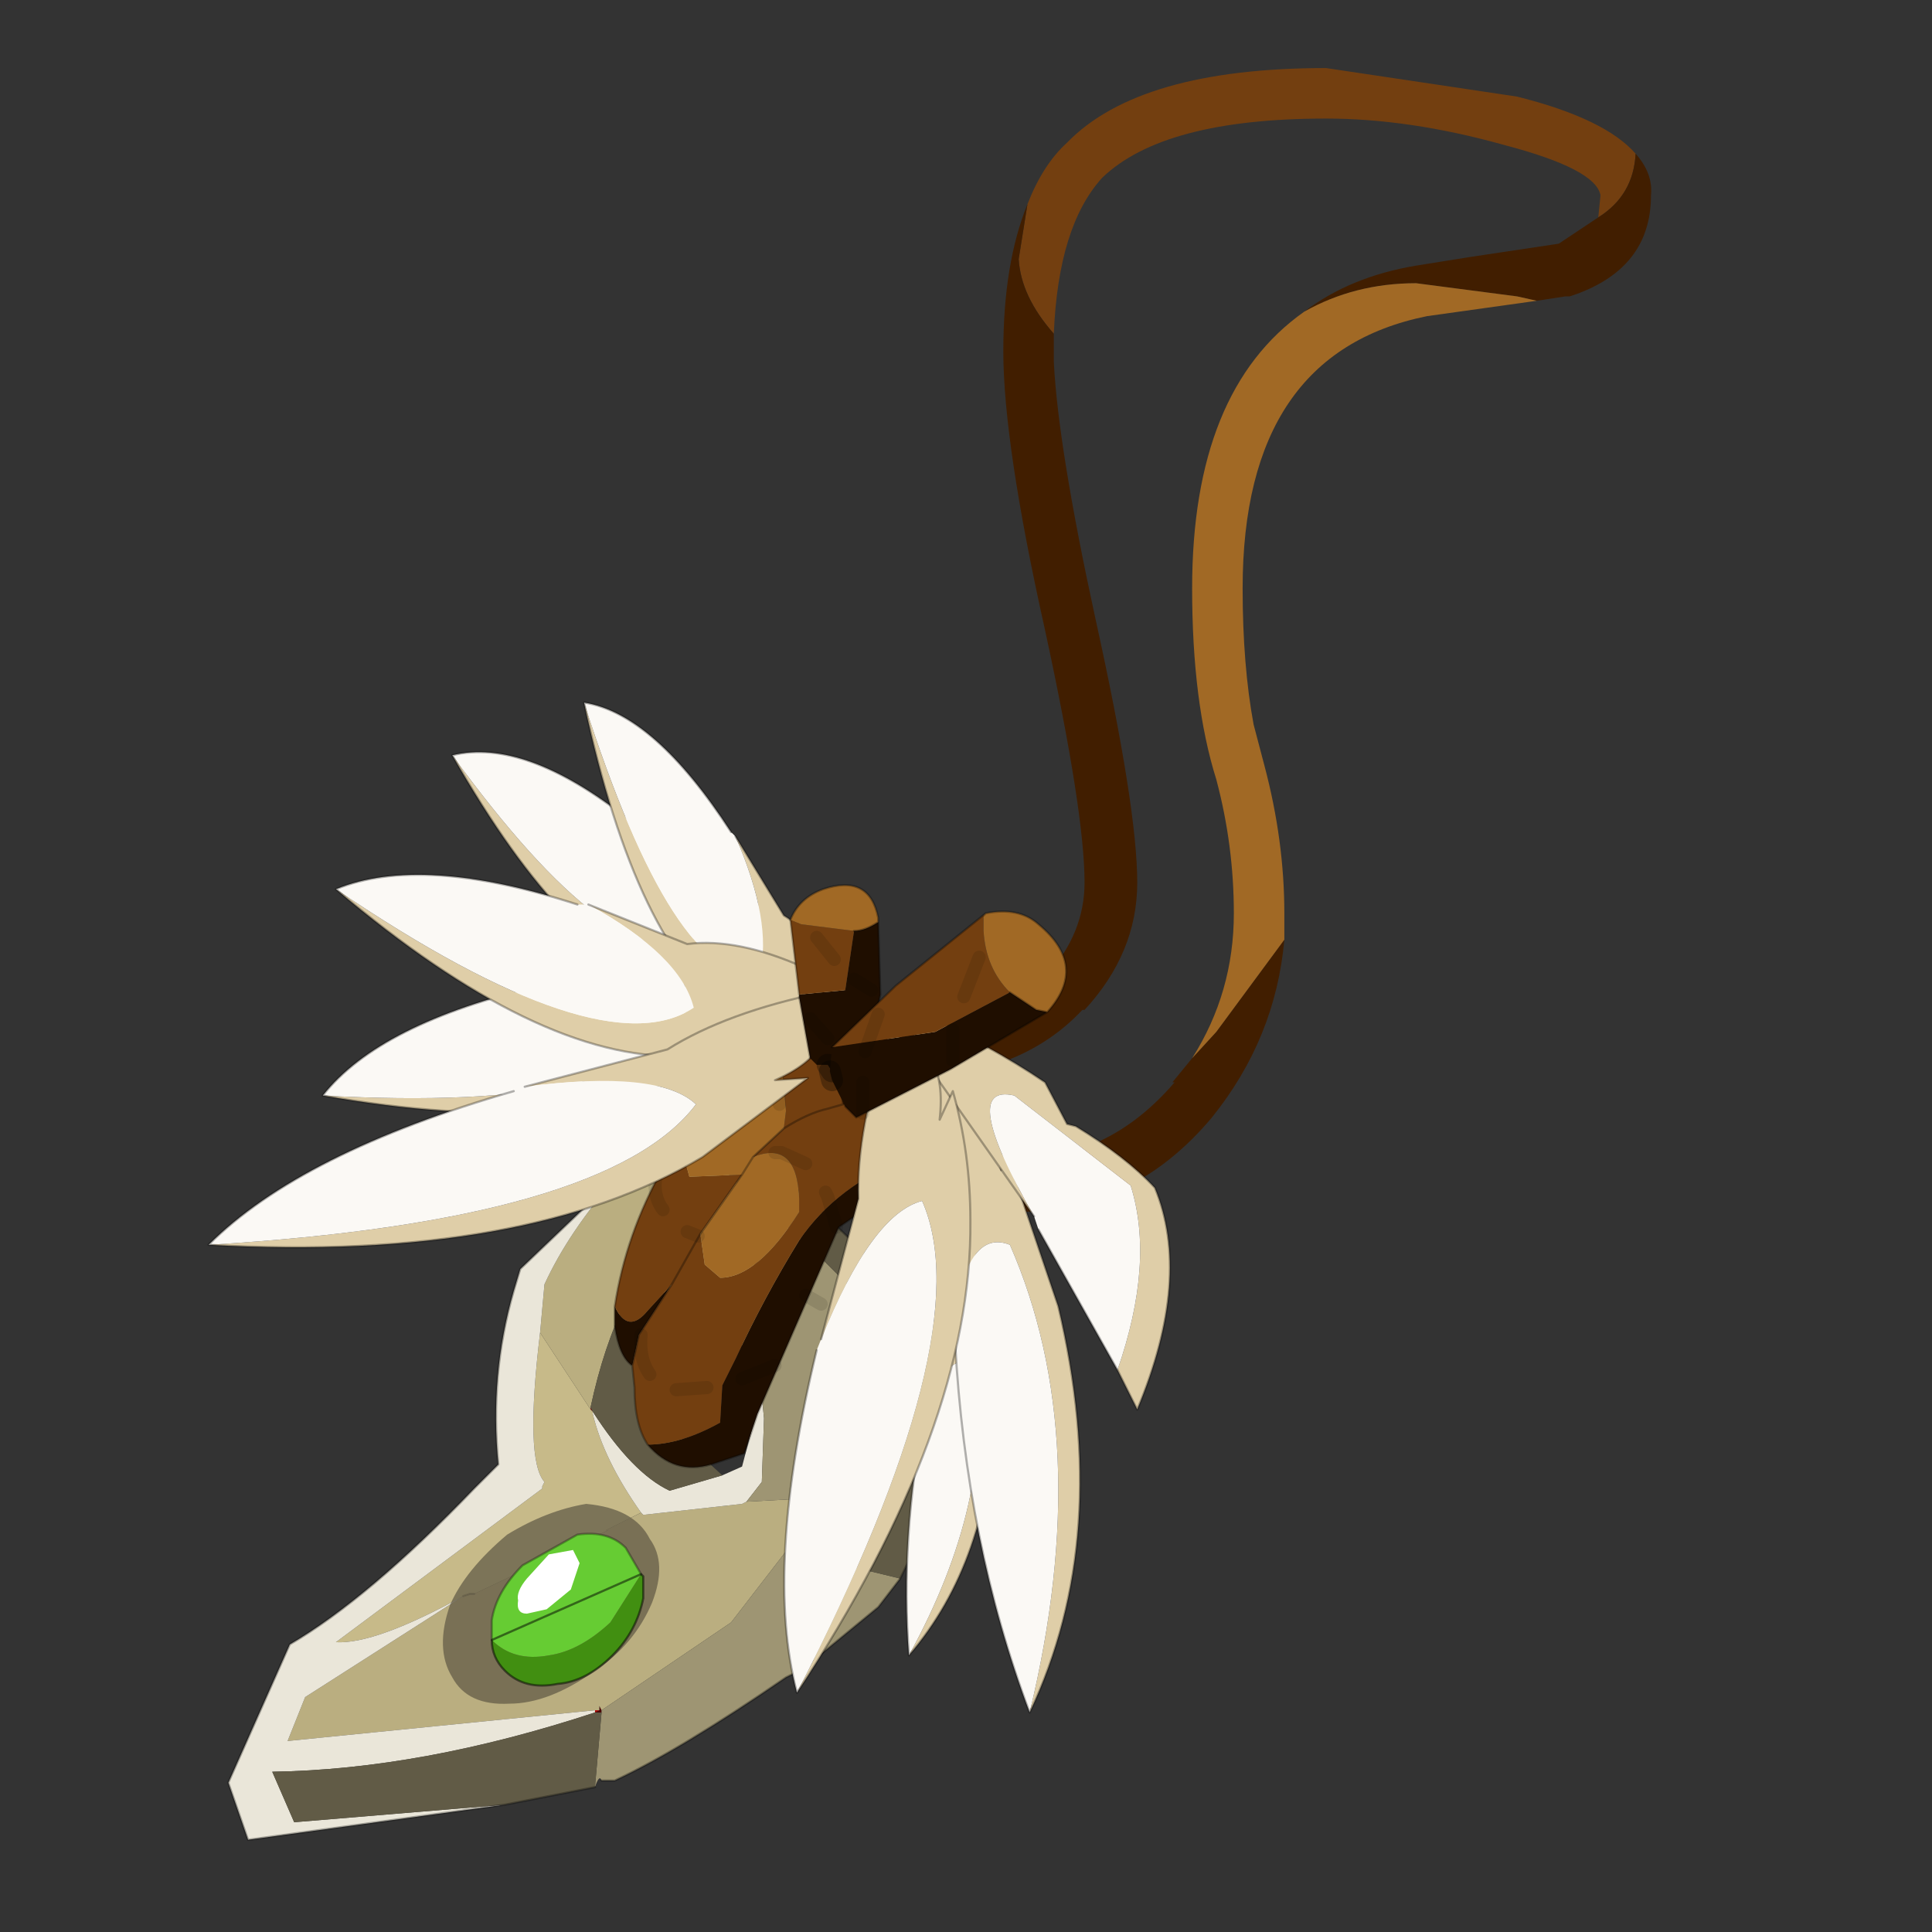<?xml version="1.0" encoding="UTF-8" standalone="no"?>
<svg xmlns:xlink="http://www.w3.org/1999/xlink" height="440.0px" width="440.0px" xmlns="http://www.w3.org/2000/svg">
  <rect width="100%" height="100%" fill="#333333" stroke="none"/>
  <g transform="matrix(10.0, 0.0, 0.0, 10.0, 0.0, 0.0)">
    <use height="44.0" transform="matrix(1.0, 0.0, 0.0, 1.0, 0.0, 0.0)" width="44.0" xlink:href="#shape0"/>
  </g>
  <defs>
    <g id="shape0" transform="matrix(1.0, 0.0, 0.0, 1.0, 0.0, 0.0)">
      <path d="M44.0 44.0 L0.0 44.0 0.0 0.0 44.0 0.0 44.0 44.0" fill="#43adca" fill-opacity="0.0" fill-rule="evenodd" stroke="none"/>
      <path d="M15.45 26.15 L15.9 25.85" fill="none" stroke="#000000" stroke-linecap="round" stroke-linejoin="round" stroke-opacity="0.302" stroke-width="0.05"/>
      <path d="M7.35 24.95 Q14.6 25.35 15.65 23.1 14.85 22.3 12.45 22.35 L14.9 21.95 Q15.85 21.3 17.5 21.15 18.2 22.35 17.05 22.8 L17.65 22.8 Q17.0 23.7 16.05 24.2 13.3 26.0 7.35 24.95" fill="#dfcea8" fill-rule="evenodd" stroke="none"/>
      <path d="M12.3 22.45 L12.45 22.35 Q14.85 22.3 15.65 23.1 14.6 25.35 7.35 24.95 8.65 23.3 12.3 22.45" fill="#fbf9f5" fill-rule="evenodd" stroke="none"/>
      <path d="M12.3 22.45 Q8.65 23.3 7.35 24.95 M12.45 22.35 L14.9 21.95 Q15.85 21.3 17.5 21.15 18.2 22.35 17.05 22.8 L17.65 22.8 Q17.0 23.7 16.05 24.2 13.3 26.0 7.35 24.95" fill="none" stroke="#000000" stroke-linecap="round" stroke-linejoin="round" stroke-opacity="0.302" stroke-width="0.05"/>
      <path d="M36.4 4.95 L36.45 4.45 Q36.35 3.85 34.25 3.3 32.1 2.7 30.2 2.7 26.5 2.7 25.1 4.05 24.1 5.15 24.0 7.6 23.25 6.75 23.2 5.9 L23.4 4.65 Q23.75 3.75 24.3 3.25 25.95 1.55 30.2 1.55 L34.55 2.2 Q36.55 2.7 37.25 3.5 37.2 4.45 36.4 4.95" fill="#733f10" fill-rule="evenodd" stroke="none"/>
      <path d="M36.4 4.95 Q37.2 4.45 37.25 3.5 37.65 3.95 37.6 4.45 37.6 6.15 35.75 6.75 L35.65 6.75 35.0 6.85 34.55 6.75 32.25 6.45 Q30.85 6.45 29.7 7.1 30.75 6.3 32.25 6.05 L33.5 5.85 35.5 5.55 36.4 4.95 M23.4 4.65 L23.2 5.9 Q23.25 6.75 24.0 7.6 L24.0 8.0 24.0 8.25 Q24.1 10.2 24.95 14.1 25.9 18.4 25.9 20.1 25.9 21.7 24.7 23.0 L24.65 23.0 Q23.2 24.55 20.55 24.55 18.8 24.55 18.15 24.15 L17.9 23.8 Q17.8 23.55 18.0 23.35 L18.35 23.1 18.75 23.15 20.55 23.4 Q22.65 23.4 23.85 22.2 24.7 21.25 24.7 20.1 24.7 18.5 23.8 14.35 22.85 10.1 22.85 8.0 22.85 6.0 23.4 4.65 M27.15 24.1 L27.7 23.5 29.25 21.4 Q29.05 23.65 27.6 25.45 25.8 27.6 23.15 27.6 22.1 27.6 20.7 26.8 L18.85 25.65 18.6 25.3 Q18.5 25.1 18.7 24.85 18.8 24.65 19.05 24.6 L19.45 24.65 21.35 25.85 21.3 25.85 Q22.35 26.4 23.15 26.4 25.25 26.4 26.75 24.65 L26.7 24.65 27.15 24.1" fill="#411e00" fill-rule="evenodd" stroke="none"/>
      <path d="M29.7 7.1 Q30.85 6.45 32.25 6.45 L34.55 6.75 35.0 6.85 32.5 7.2 Q28.3 8.05 28.3 13.4 28.3 15.15 28.55 16.5 L28.8 17.45 Q29.25 19.15 29.25 20.8 L29.25 21.4 27.7 23.5 27.15 24.1 Q28.1 22.6 28.1 20.8 28.1 19.25 27.7 17.75 27.15 16.0 27.15 13.4 27.15 8.9 29.7 7.1" fill="#a16925" fill-rule="evenodd" stroke="none"/>
      <path d="M10.3 17.2 Q14.05 22.35 15.85 21.35 15.85 20.2 14.5 18.7 L16.0 19.95 Q16.9 20.1 17.85 21.15 17.65 22.4 16.7 22.0 L17.05 22.4 15.45 22.45 Q13.0 21.95 10.3 17.2" fill="#dfcea8" fill-rule="evenodd" stroke="none"/>
      <path d="M14.3 18.65 L14.5 18.7 Q15.85 20.2 15.85 21.35 14.05 22.35 10.3 17.2 11.95 16.8 14.3 18.65" fill="#fbf9f5" fill-rule="evenodd" stroke="none"/>
      <path d="M14.3 18.65 Q11.95 16.8 10.3 17.2 M14.5 18.7 L16.0 19.95 Q16.9 20.1 17.85 21.15 17.65 22.4 16.7 22.0 L17.05 22.4 15.45 22.45 Q13.0 21.95 10.3 17.2" fill="none" stroke="#000000" stroke-linecap="round" stroke-linejoin="round" stroke-opacity="0.302" stroke-width="0.05"/>
      <path d="M13.3 16.0 Q15.35 22.4 17.3 22.2 17.6 21.0 16.75 19.05 L17.85 20.85 Q18.6 21.3 19.3 22.65 18.7 23.85 18.0 23.1 L18.15 23.55 Q17.35 23.5 16.7 23.05 14.5 21.6 13.3 16.0" fill="#dfcea8" fill-rule="evenodd" stroke="none"/>
      <path d="M16.65 18.95 L16.75 19.05 Q17.6 21.0 17.3 22.2 15.35 22.4 13.3 16.0 14.9 16.25 16.65 18.95" fill="#fbf9f5" fill-rule="evenodd" stroke="none"/>
      <path d="M16.65 18.95 Q14.9 16.25 13.3 16.0 M16.75 19.05 L17.85 20.85 Q18.6 21.3 19.3 22.65 18.7 23.85 18.0 23.1 L18.15 23.55 Q17.35 23.5 16.7 23.05 14.5 21.6 13.3 16.0" fill="none" stroke="#000000" stroke-linecap="round" stroke-linejoin="round" stroke-opacity="0.302" stroke-width="0.05"/>
      <path d="M7.65 20.25 Q13.7 24.35 15.8 22.95 15.5 21.75 13.4 20.6 L15.65 21.5 Q16.8 21.35 18.35 22.05 18.35 23.45 17.1 23.3 L17.6 23.55 15.5 24.05 Q12.25 24.15 7.65 20.25" fill="#dfcea8" fill-rule="evenodd" stroke="none"/>
      <path d="M13.15 20.6 L13.4 20.6 Q15.5 21.75 15.8 22.95 13.7 24.35 7.65 20.25 9.6 19.45 13.15 20.6" fill="#fbf9f5" fill-rule="evenodd" stroke="none"/>
      <path d="M13.15 20.6 Q9.6 19.45 7.65 20.25 M13.4 20.6 L15.65 21.5 Q16.8 21.35 18.35 22.05 18.35 23.45 17.1 23.3 L17.6 23.55 15.5 24.05 Q12.25 24.15 7.65 20.25" fill="none" stroke="#000000" stroke-linecap="round" stroke-linejoin="round" stroke-opacity="0.302" stroke-width="0.05"/>
      <path d="M13.45 32.1 L13.45 32.05 13.5 32.15 13.45 32.1" fill="#780101" fill-rule="evenodd" stroke="none"/>
      <path d="M13.65 38.95 L13.7 38.95 13.55 39.0 13.65 38.95" fill="#400000" fill-rule="evenodd" stroke="none"/>
      <path d="M17.25 31.05 L17.3 31.3 17.25 31.3 17.25 31.05 M13.55 39.0 L13.55 38.95 13.65 38.95 13.55 39.0 M12.35 33.9 L12.35 33.85 12.35 33.9 M13.5 32.15 L13.45 32.05 13.5 32.15" fill="#b80101" fill-rule="evenodd" stroke="none"/>
      <path d="M13.7 38.95 L13.7 39.0 13.55 39.0 13.7 38.95 13.65 38.95 13.65 38.85 13.7 38.95" fill="#4f0000" fill-rule="evenodd" stroke="none"/>
      <path d="M12.3 30.35 L13.45 32.1 13.5 32.15 13.5 32.2 Q13.75 33.25 14.6 34.45 L13.8 34.85 13.85 34.85 10.8 36.3 10.7 36.3 10.55 36.35 Q8.55 37.45 7.65 37.4 L12.35 33.9 12.35 33.85 12.4 33.75 Q11.95 33.25 12.3 30.35" fill="#c7ba89" fill-rule="evenodd" stroke="none"/>
      <path d="M16.3 26.45 L17.1 27.25 17.75 27.8 16.45 30.15 15.7 29.55 15.3 29.4 14.25 29.65 Q13.75 30.65 13.45 32.05 L13.45 32.1 12.3 30.35 12.4 29.25 Q12.95 28.05 14.05 26.8 L16.3 26.45 M17.0 34.2 L18.85 34.1 16.65 36.95 13.7 38.95 13.65 38.85 13.65 38.95 13.55 38.95 6.55 39.65 6.95 38.65 10.55 36.35 10.7 36.3 10.8 36.3 13.85 34.85 13.8 34.85 14.6 34.45 14.65 34.5 16.9 34.25 17.0 34.2" fill="#baae80" fill-rule="evenodd" stroke="none"/>
      <path d="M14.05 26.8 Q12.95 28.05 12.4 29.25 L12.3 30.35 Q11.95 33.25 12.4 33.75 L12.35 33.85 12.35 33.9 7.65 37.4 Q8.55 37.45 10.55 36.35 L6.95 38.65 6.55 39.65 13.55 38.95 13.55 39.0 Q9.6 40.3 6.2 40.35 L6.7 41.5 11.5 41.1 5.65 41.9 5.2 40.6 6.6 37.45 Q8.4 36.4 10.8 33.9 L10.95 33.75 11.35 33.35 Q11.15 31.3 11.7 29.4 L11.85 28.9 14.05 26.8 M17.25 31.3 L17.3 31.3 17.4 32.3 17.35 33.75 17.0 34.2 16.9 34.25 14.65 34.5 14.6 34.45 Q13.75 33.25 13.5 32.2 L13.5 32.15 Q14.4 33.55 15.25 33.95 L16.45 33.6 16.9 33.4 17.15 32.45 17.25 31.4 17.25 31.3" fill="#eae6d9" fill-rule="evenodd" stroke="none"/>
      <path d="M17.75 27.8 L18.0 28.0 18.2 28.15 19.9 29.85 20.2 31.3 Q20.4 32.5 19.9 33.8 L19.1 35.3 18.85 35.55 20.5 35.95 20.0 36.6 18.6 37.75 18.45 37.85 18.35 37.95 18.15 38.1 18.1 38.1 17.9 38.2 Q15.5 39.85 14.0 40.55 L13.7 40.55 Q13.65 40.4 13.55 40.7 L13.7 39.0 13.7 38.95 16.65 36.95 18.85 34.1 17.0 34.2 17.35 33.75 17.4 32.3 17.3 31.3 17.25 31.05 16.45 30.15 17.75 27.8" fill="#9e9573" fill-rule="evenodd" stroke="none"/>
      <path d="M17.75 27.8 L17.1 27.25 16.3 26.45 18.1 27.05 18.45 27.35 19.65 28.5 20.75 29.6 21.6 30.4 Q21.8 32.65 21.3 34.3 L20.5 35.95 18.85 35.55 19.1 35.3 19.9 33.8 Q20.4 32.5 20.2 31.3 L19.9 29.85 18.2 28.15 18.0 28.0 17.75 27.8 M13.45 32.05 Q13.75 30.65 14.25 29.65 L15.3 29.4 14.5 31.25 15.25 32.5 16.45 33.6 15.25 33.95 Q14.4 33.55 13.5 32.15 L13.45 32.05 M13.7 39.0 L13.55 40.7 11.5 41.1 6.7 41.5 6.2 40.35 Q9.6 40.3 13.55 39.0 L13.7 39.0" fill="#615b46" fill-rule="evenodd" stroke="none"/>
      <path d="M20.5 35.95 L21.3 34.3 Q21.8 32.65 21.6 30.4 L20.75 29.6 19.65 28.5 18.45 27.35 18.1 27.05 16.3 26.45 14.05 26.8 11.85 28.9 11.7 29.4 Q11.15 31.3 11.35 33.35 L10.95 33.75 10.8 33.9 Q8.4 36.4 6.6 37.45 L5.2 40.6 5.65 41.9 11.5 41.1 13.55 40.7 M13.7 40.55 L14.0 40.55 Q15.5 39.85 17.9 38.2 L18.1 38.1 18.15 38.1 18.35 37.95 18.45 37.85 18.6 37.75 20.0 36.6 20.5 35.95" fill="none" stroke="#000000" stroke-linecap="round" stroke-linejoin="round" stroke-opacity="0.302" stroke-width="0.05"/>
      <path d="M16.45 30.15 L17.75 27.8 M10.8 36.3 L10.7 36.3 10.55 36.35" fill="none" stroke="#130f12" stroke-linecap="round" stroke-linejoin="round" stroke-opacity="0.302" stroke-width="0.05"/>
      <path d="M21.05 32.05 L21.5 30.3 Q21.6 29.1 21.95 27.95 22.45 28.8 22.35 30.1 L22.5 29.75 22.65 32.1 Q22.55 35.55 20.7 37.7 22.65 34.15 22.2 31.1 21.65 30.7 21.05 32.05" fill="#dfcea8" fill-rule="evenodd" stroke="none"/>
      <path d="M21.05 32.05 Q21.65 30.7 22.2 31.1 22.65 34.15 20.7 37.7 20.5 35.05 21.05 32.2 L21.05 32.05" fill="#fbf9f5" fill-rule="evenodd" stroke="none"/>
      <path d="M20.7 37.7 Q22.55 35.55 22.65 32.1 L22.5 29.75 22.35 30.1 Q22.45 28.8 21.95 27.95 21.6 29.1 21.5 30.3 L21.05 32.05 M20.7 37.7 Q20.5 35.05 21.05 32.2" fill="none" stroke="#000000" stroke-linecap="round" stroke-linejoin="round" stroke-opacity="0.302" stroke-width="0.05"/>
      <path d="M20.7 26.35 L20.85 27.1 20.05 27.3 19.1 27.95 17.25 32.2 16.95 33.1 16.2 33.35 Q15.35 33.6 14.75 32.9 15.5 32.9 16.4 32.4 L16.45 31.55 16.75 30.95 Q17.4 29.55 18.2 28.25 19.05 27.0 20.7 26.35 M14.4 31.1 Q14.1 30.9 14.0 30.2 L14.0 29.75 Q14.3 30.4 14.75 29.85 L15.3 29.25 14.55 30.4 14.4 31.1" fill="#1f0e00" fill-rule="evenodd" stroke="none"/>
      <path d="M17.85 25.7 L17.9 25.3 17.8 24.2 18.0 24.15 18.1 24.15 Q18.9 23.8 19.15 24.75 L19.2 25.15 Q19.8 25.25 20.05 25.55 L20.7 26.35 Q19.05 27.0 18.2 28.25 17.4 29.55 16.75 30.95 L16.45 31.55 16.4 32.4 Q15.5 32.9 14.75 32.9 14.45 32.45 14.45 31.6 L14.4 31.1 14.55 30.4 15.3 29.25 15.95 28.1 15.3 29.25 14.75 29.85 Q14.3 30.4 14.0 29.75 14.25 28.1 15.1 26.6 L15.6 25.65 15.55 26.25 15.7 26.8 16.9 26.75 15.95 28.1 16.05 28.8 16.4 29.1 Q17.25 29.1 18.2 27.6 L18.2 27.3 Q18.15 25.95 17.15 26.35 L17.85 25.7 Q18.4 25.35 18.85 25.25 L19.2 25.15 18.85 25.25 Q18.4 25.35 17.85 25.7" fill="#733f10" fill-rule="evenodd" stroke="none"/>
      <path d="M17.8 24.2 L17.9 25.3 17.85 25.7 17.15 26.35 Q18.15 25.95 18.2 27.3 L18.2 27.6 Q17.25 29.1 16.4 29.1 L16.05 28.8 15.95 28.1 16.9 26.75 15.7 26.8 15.55 26.25 15.6 25.65 Q16.45 24.95 17.4 24.5 L17.8 24.2 M17.15 26.35 L16.9 26.75 17.15 26.35" fill="#a16925" fill-rule="evenodd" stroke="none"/>
      <path d="M17.8 24.2 L17.4 24.5 Q16.45 24.95 15.6 25.65 M16.9 26.75 L17.15 26.35 17.85 25.7 Q18.4 25.35 18.85 25.25 L19.2 25.15 19.15 24.75 Q18.9 23.8 18.1 24.15 L18.0 24.15 17.8 24.2 M19.2 25.15 Q19.8 25.25 20.05 25.55 L20.7 26.35 20.85 27.1 20.05 27.3 19.1 27.95 17.25 32.2 16.95 33.1 16.2 33.35 Q15.35 33.6 14.75 32.9 14.45 32.45 14.45 31.6 L14.4 31.1 Q14.1 30.9 14.0 30.2 L14.0 29.75 Q14.25 28.1 15.1 26.6 L15.6 25.65 M15.95 28.1 L15.3 29.25 14.55 30.4 14.4 31.1 M16.9 26.75 L15.95 28.1" fill="none" stroke="#000000" stroke-linecap="round" stroke-linejoin="round" stroke-opacity="0.302" stroke-width="0.05"/>
      <path d="M17.65 24.05 L17.75 25.15 M15.0 26.55 Q14.8 27.15 15.1 27.55 M18.7 29.7 L18.35 29.5 M14.6 30.4 Q14.55 30.95 14.8 31.3 M15.4 31.65 L16.1 31.6 M16.9 31.4 L17.65 31.1 M15.65 28.05 L15.9 28.15 M20.1 29.75 L19.3 29.9 M19.05 27.95 L18.85 27.25 18.8 27.15 M18.35 26.5 L17.8 26.25 17.65 26.25" fill="none" stroke="#000000" stroke-linecap="round" stroke-linejoin="round" stroke-opacity="0.102" stroke-width="0.3"/>
      <path d="M21.7 30.25 L21.7 27.35 Q21.25 25.55 21.3 23.65 22.45 24.8 22.8 26.65 L22.85 26.05 24.1 29.75 Q25.35 35.0 23.45 39.0 24.95 32.8 23.0 28.35 22.0 27.95 21.7 30.25" fill="#dfcea8" fill-rule="evenodd" stroke="none"/>
      <path d="M21.7 30.25 Q22.0 27.95 23.0 28.35 24.95 32.8 23.45 39.0 22.0 35.15 21.75 30.55 L21.7 30.25" fill="#fbf9f5" fill-rule="evenodd" stroke="none"/>
      <path d="M23.45 39.0 Q25.35 35.0 24.1 29.75 L22.85 26.05 22.8 26.65 Q22.45 24.8 21.3 23.65 21.25 25.55 21.7 27.35 L21.7 30.25 M23.45 39.0 Q22.0 35.15 21.75 30.55" fill="none" stroke="#000000" stroke-linecap="round" stroke-linejoin="round" stroke-opacity="0.302" stroke-width="0.05"/>
      <path d="M23.55 27.7 L20.95 24.0 20.85 23.75 20.7 22.95 Q22.55 23.8 23.8 24.65 L24.3 25.6 24.5 25.65 Q25.65 26.35 26.3 27.05 27.15 29.1 25.9 32.1 L25.45 31.2 Q26.3 28.75 25.75 27.0 L23.1 24.95 Q21.8 24.65 23.55 27.7" fill="#dfcea8" fill-rule="evenodd" stroke="none"/>
      <path d="M23.55 27.7 Q21.8 24.65 23.1 24.95 L25.75 27.0 Q26.3 28.75 25.45 31.2 L23.65 28.0 23.55 27.7" fill="#fbf9f5" fill-rule="evenodd" stroke="none"/>
      <path d="M25.45 31.2 L25.9 32.1 Q27.15 29.1 26.3 27.05 25.65 26.35 24.5 25.65 L24.3 25.6 23.8 24.65 Q22.55 23.8 20.7 22.95 L20.85 23.75 20.95 24.0 23.55 27.7 M25.45 31.2 L23.65 28.0" fill="none" stroke="#000000" stroke-linecap="round" stroke-linejoin="round" stroke-opacity="0.302" stroke-width="0.05"/>
      <path d="M18.7 30.5 L19.55 27.3 Q19.5 25.7 20.25 23.55 21.6 23.75 21.4 25.5 L21.7 24.85 Q22.1 26.25 22.1 27.8 22.15 32.5 18.15 38.55 22.35 30.4 21.0 27.35 19.85 27.65 18.7 30.5" fill="#dfcea8" fill-rule="evenodd" stroke="none"/>
      <path d="M18.7 30.5 Q19.85 27.65 21.0 27.35 22.35 30.4 18.15 38.55 17.4 35.7 18.6 30.75 L18.7 30.5" fill="#fbf9f5" fill-rule="evenodd" stroke="none"/>
      <path d="M18.15 38.55 Q22.15 32.5 22.1 27.8 22.1 26.25 21.7 24.85 L21.4 25.5 Q21.6 23.75 20.25 23.55 19.5 25.7 19.55 27.3 L18.7 30.5 M18.15 38.55 Q17.4 35.7 18.6 30.75" fill="none" stroke="#000000" stroke-linecap="round" stroke-linejoin="round" stroke-opacity="0.302" stroke-width="0.05"/>
      <path d="M11.95 24.75 L15.2 23.9 Q16.55 23.05 18.75 22.6 19.25 23.9 17.65 24.6 L18.4 24.55 16.0 26.35 Q12.0 28.75 4.75 28.35 13.85 27.8 15.85 25.15 15.0 24.35 11.95 24.75" fill="#dfcea8" fill-rule="evenodd" stroke="none"/>
      <path d="M11.95 24.75 Q15.0 24.35 15.85 25.15 13.85 27.8 4.75 28.35 6.85 26.25 11.7 24.85 L11.95 24.75" fill="#fbf9f5" fill-rule="evenodd" stroke="none"/>
      <path d="M4.75 28.35 Q12.0 28.75 16.0 26.35 L18.4 24.55 17.65 24.6 Q19.25 23.9 18.75 22.6 16.55 23.05 15.2 23.9 L11.95 24.75 M4.75 28.35 Q6.85 26.25 11.7 24.85" fill="none" stroke="#000000" stroke-linecap="round" stroke-linejoin="round" stroke-opacity="0.302" stroke-width="0.05"/>
      <path d="M19.45 21.2 Q19.7 21.2 20.0 21.0 L20.0 20.9 20.05 22.65 19.7 24.25 19.5 24.4 18.95 24.4 18.85 24.25 18.6 24.25 18.45 24.1 18.2 22.7 18.2 22.65 19.25 22.55 19.45 21.2" fill="#1f0e00" fill-rule="evenodd" stroke="none"/>
      <path d="M19.45 21.2 L19.25 22.55 18.2 22.65 18.0 20.95 18.25 21.05 19.45 21.2" fill="#733f10" fill-rule="evenodd" stroke="none"/>
      <path d="M20.0 20.9 L20.0 21.0 Q19.7 21.2 19.45 21.2 L18.25 21.05 18.0 20.95 Q18.2 20.45 18.75 20.25 19.8 19.9 20.0 20.9" fill="#a16925" fill-rule="evenodd" stroke="none"/>
      <path d="M18.85 24.25 L18.95 24.4" fill="none" stroke="#000000" stroke-linecap="round" stroke-linejoin="round" stroke-opacity="0.302" stroke-width="0.5"/>
      <path d="M20.0 20.9 L20.0 21.0 Q19.7 21.2 19.45 21.2 M18.2 22.7 L18.45 24.1 M19.5 24.4 L19.7 24.25 20.05 22.65 20.0 20.9 Q19.8 19.9 18.75 20.25 18.2 20.45 18.0 20.95 M18.2 22.65 L18.0 20.95" fill="none" stroke="#000000" stroke-linecap="round" stroke-linejoin="round" stroke-opacity="0.302" stroke-width="0.05"/>
      <path d="M18.85 23.65 L18.45 23.2 M19.75 24.15 L19.3 23.95 M19.0 21.85 L18.6 21.35 M19.85 22.55 L19.45 22.3" fill="none" stroke="#000000" stroke-linecap="round" stroke-linejoin="round" stroke-opacity="0.102" stroke-width="0.3"/>
      <path d="M23.0 22.6 L23.6 23.0 23.85 23.05 21.65 24.35 19.5 25.45 19.25 25.2 19.1 24.9 18.95 24.6 18.9 24.4 18.95 23.85 21.3 23.5 23.0 22.6" fill="#1f0e00" fill-rule="evenodd" stroke="none"/>
      <path d="M22.45 20.8 L22.4 20.85 22.4 21.2 Q22.45 22.05 23.0 22.6 L21.3 23.5 18.95 23.85 20.4 22.45 22.45 20.8" fill="#733f10" fill-rule="evenodd" stroke="none"/>
      <path d="M23.85 23.05 L23.6 23.0 23.0 22.6 Q22.45 22.05 22.4 21.2 L22.4 20.85 22.45 20.8 Q23.2 20.65 23.65 21.05 24.8 22.0 23.85 23.05" fill="#a16925" fill-rule="evenodd" stroke="none"/>
      <path d="M18.9 24.4 L18.95 24.6" fill="none" stroke="#000000" stroke-linecap="round" stroke-linejoin="round" stroke-opacity="0.302" stroke-width="0.5"/>
      <path d="M23.0 22.6 L23.6 23.0 23.85 23.05 Q24.8 22.0 23.65 21.05 23.2 20.65 22.45 20.8 L22.4 20.85 M19.25 25.2 L19.5 25.45 21.65 24.35 23.85 23.05 M18.95 23.85 L20.4 22.45 22.45 20.8" fill="none" stroke="#000000" stroke-linecap="round" stroke-linejoin="round" stroke-opacity="0.302" stroke-width="0.05"/>
      <path d="M21.95 22.7 L22.3 21.8 M19.7 23.95 L20.0 23.1 M19.65 25.35 L19.65 24.65 M21.7 24.15 L21.7 23.45" fill="none" stroke="#000000" stroke-linecap="round" stroke-linejoin="round" stroke-opacity="0.102" stroke-width="0.3"/>
      <path d="M14.8 35.05 Q15.2 35.6 14.85 36.5 14.45 37.45 13.55 38.05 12.5 38.8 11.6 38.8 10.65 38.85 10.3 38.2 9.9 37.55 10.25 36.55 10.6 35.75 11.55 34.95 12.45 34.4 13.35 34.25 14.45 34.35 14.8 35.05" fill="#615a46" fill-opacity="0.733" fill-rule="evenodd" stroke="none"/>
      <path d="M11.2 37.35 L11.2 36.9 Q11.3 36.25 11.9 35.65 L13.15 34.95 Q13.85 34.85 14.25 35.25 L14.6 35.85 13.9 36.95 Q13.2 37.6 12.5 37.7 11.7 37.85 11.2 37.35" fill="#66cc33" fill-rule="evenodd" stroke="none"/>
      <path d="M14.6 35.85 L14.65 35.9 14.65 36.4 Q14.5 37.15 13.95 37.7 13.35 38.3 12.7 38.35 11.95 38.5 11.5 38.05 11.2 37.75 11.2 37.35 11.7 37.85 12.5 37.7 13.2 37.6 13.9 36.95 L14.6 35.85" fill="#418f11" fill-rule="evenodd" stroke="none"/>
      <path d="M11.2 37.35 L11.2 36.9 Q11.3 36.25 11.9 35.65 L13.15 34.95 Q13.85 34.85 14.25 35.25 L14.6 35.85" fill="none" stroke="#000000" stroke-linecap="round" stroke-linejoin="round" stroke-opacity="0.302" stroke-width="0.05"/>
      <path d="M14.6 35.85 L14.65 35.9 14.65 36.4 Q14.5 37.15 13.95 37.7 13.35 38.3 12.7 38.35 11.95 38.5 11.5 38.05 11.2 37.75 11.2 37.35 Z" fill="none" stroke="#000000" stroke-linecap="round" stroke-linejoin="round" stroke-opacity="0.502" stroke-width="0.05"/>
      <path d="M13.0 36.2 L12.45 36.65 12.0 36.75 Q11.75 36.75 11.8 36.45 11.75 36.25 12.0 35.95 L12.5 35.4 13.05 35.3 13.2 35.6 13.0 36.2" fill="#ffffff" fill-rule="evenodd" stroke="none"/>
    </g>
  </defs>
</svg>
